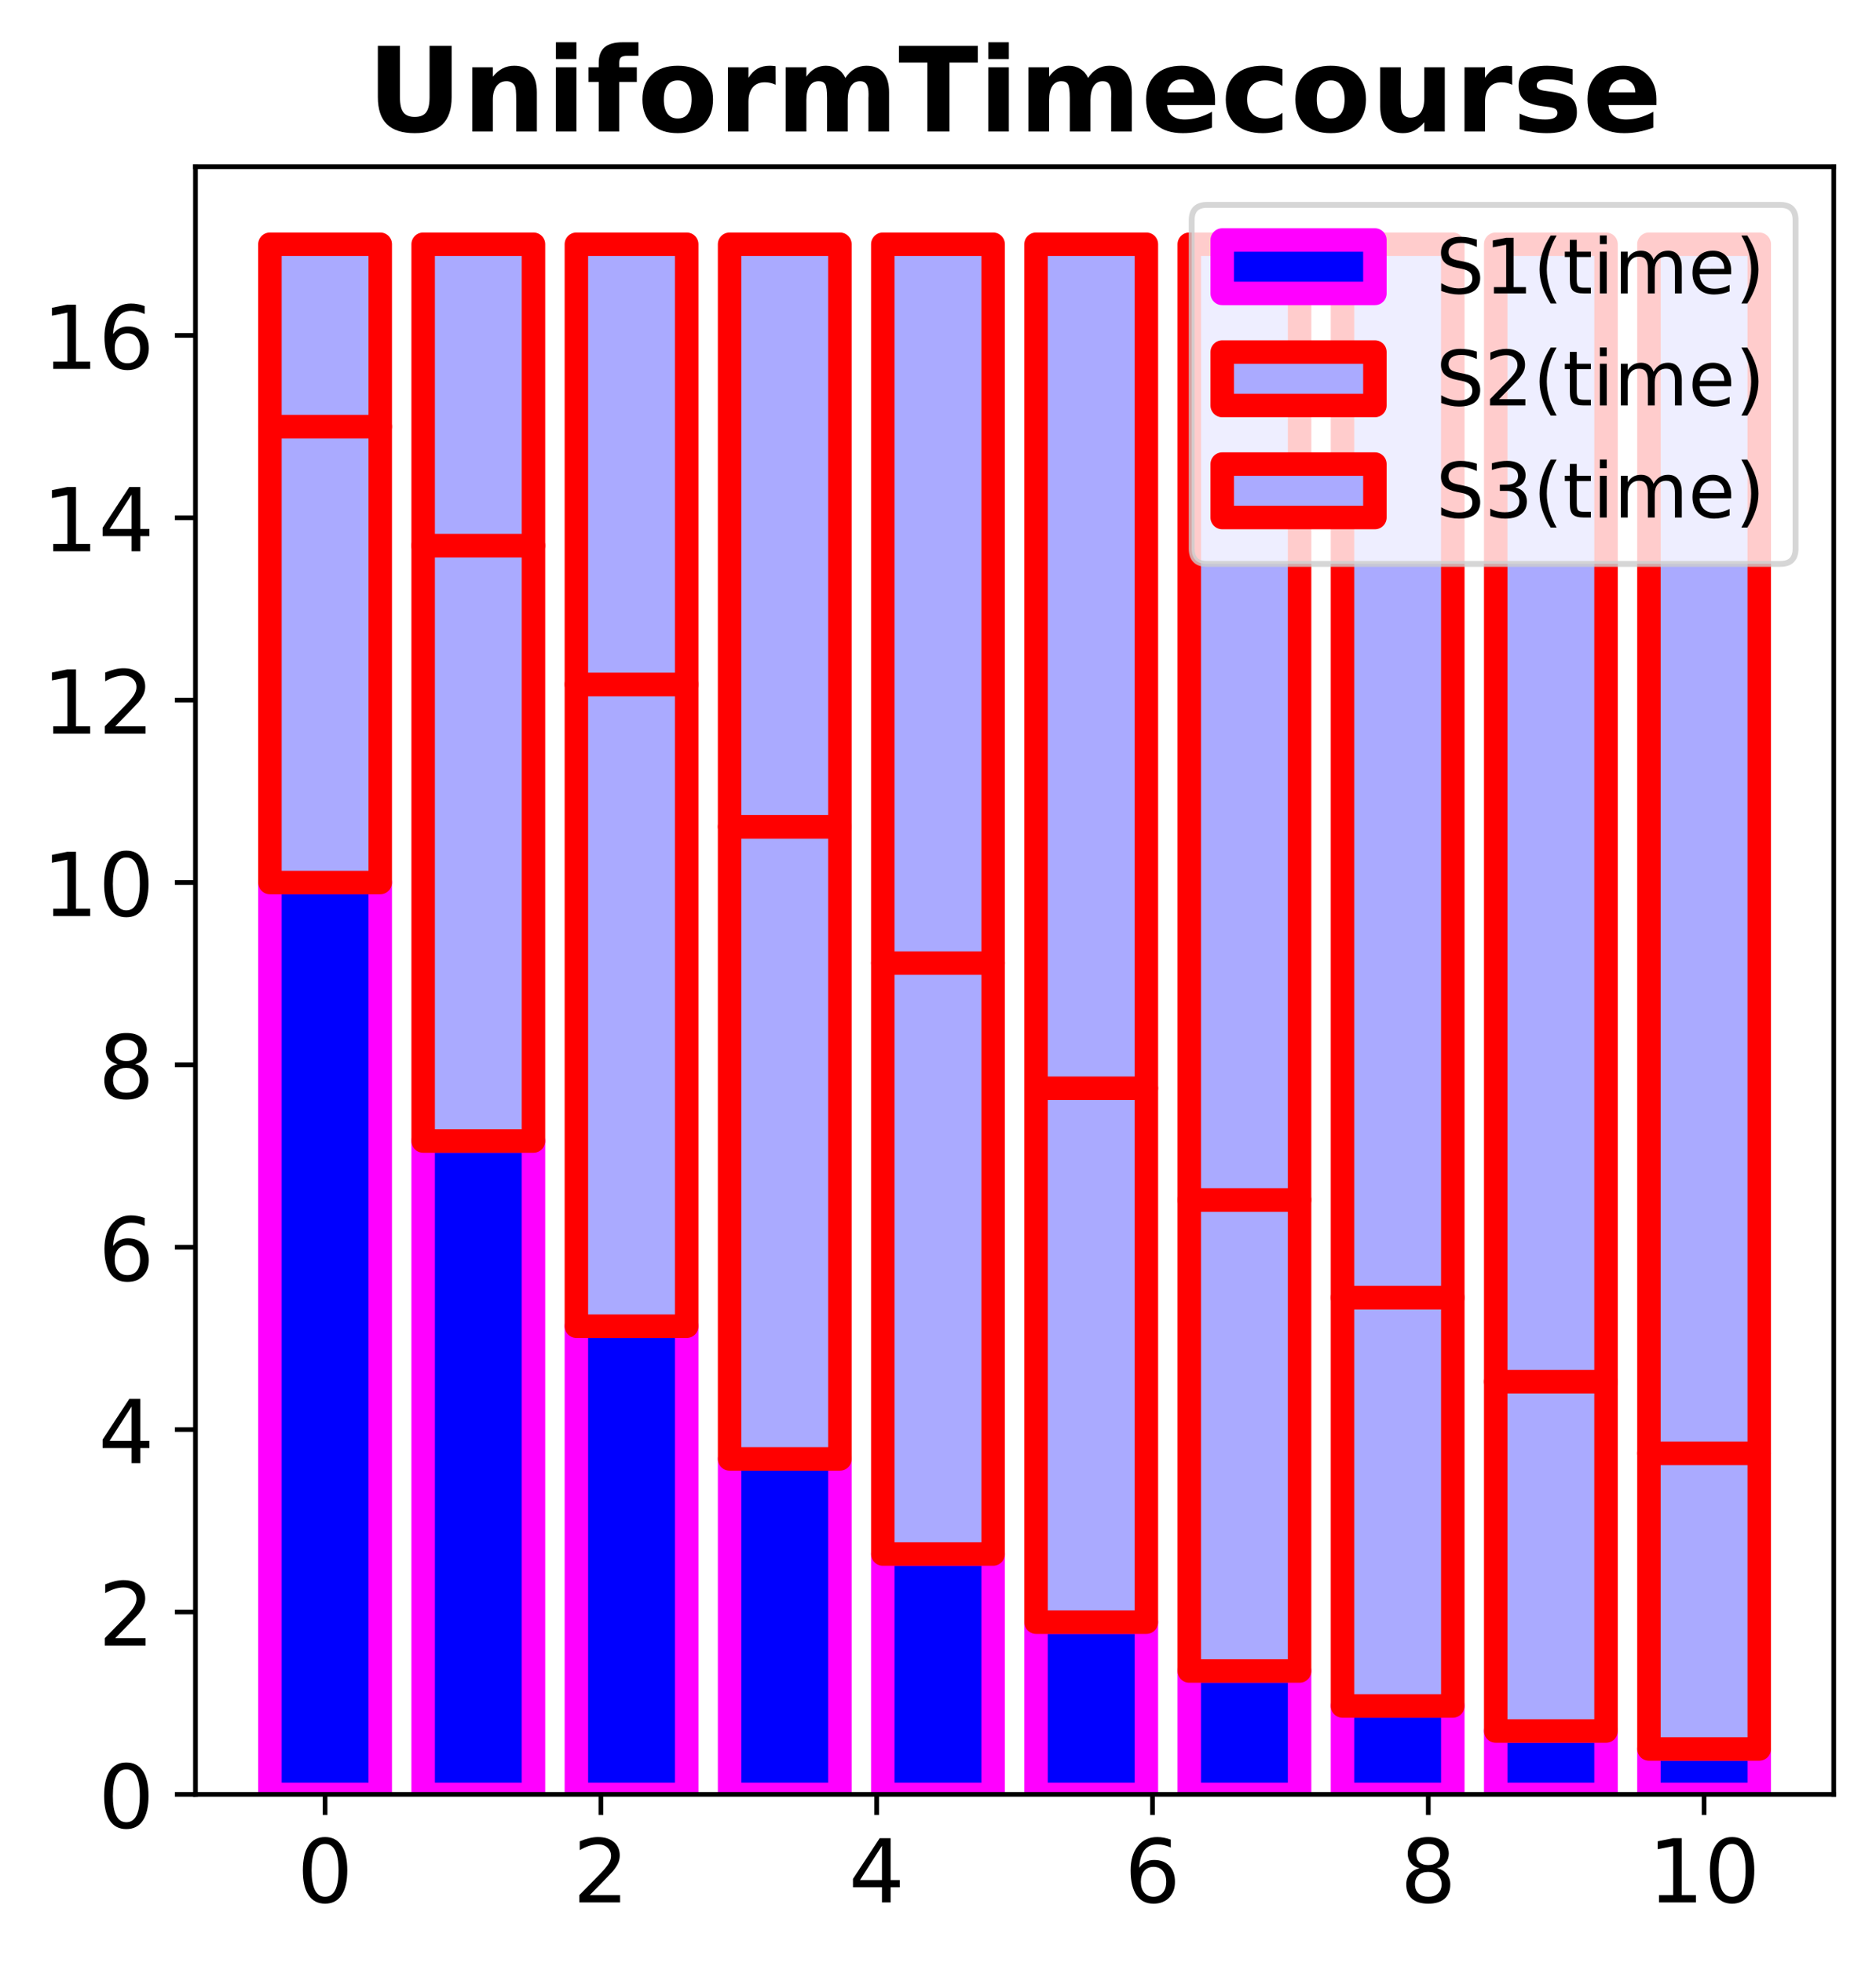 <?xml version="1.0" encoding="utf-8" standalone="no"?>
<!DOCTYPE svg PUBLIC "-//W3C//DTD SVG 1.1//EN"
  "http://www.w3.org/Graphics/SVG/1.1/DTD/svg11.dtd">
<!-- Created with matplotlib (https://matplotlib.org/) -->
<svg height="334.314pt" version="1.1" viewBox="0 0 319.488 334.314" width="319.488pt" xmlns="http://www.w3.org/2000/svg" xmlns:xlink="http://www.w3.org/1999/xlink">
 <defs>
  <style type="text/css">*{stroke-linecap:butt;stroke-linejoin:round;}</style>
 </defs>
 <g id="figure_1">
  <g id="patch_1">
   <path d="M -0 334.314 
L 319.488 334.314 
L 319.488 0 
L -0 0 
z
" style="fill:#ffffff;"/>
  </g>
  <g id="axes_1">
   <g id="patch_2">
    <path d="M 33.288 305.597 
L 312.288 305.597 
L 312.288 28.397 
L 33.288 28.397 
z
" style="fill:#ffffff;"/>
   </g>
   <g id="patch_3">
    <path clip-path="url(#p942b97e55b)" d="M 45.969 305.597 
L 64.757 305.597 
L 64.757 150.303 
L 45.969 150.303 
z
" style="fill:#0000ff;stroke:#ff00ff;stroke-linejoin:miter;stroke-width:4;"/>
   </g>
   <g id="patch_4">
    <path clip-path="url(#p942b97e55b)" d="M 72.064 305.597 
L 90.851 305.597 
L 90.851 194.324 
L 72.064 194.324 
z
" style="fill:#0000ff;stroke:#ff00ff;stroke-linejoin:miter;stroke-width:4;"/>
   </g>
   <g id="patch_5">
    <path clip-path="url(#p942b97e55b)" d="M 98.158 305.597 
L 116.946 305.597 
L 116.946 225.866 
L 98.158 225.866 
z
" style="fill:#0000ff;stroke:#ff00ff;stroke-linejoin:miter;stroke-width:4;"/>
   </g>
   <g id="patch_6">
    <path clip-path="url(#p942b97e55b)" d="M 124.252 305.597 
L 143.04 305.597 
L 143.04 248.467 
L 124.252 248.467 
z
" style="fill:#0000ff;stroke:#ff00ff;stroke-linejoin:miter;stroke-width:4;"/>
   </g>
   <g id="patch_7">
    <path clip-path="url(#p942b97e55b)" d="M 150.346 305.597 
L 169.134 305.597 
L 169.134 264.662 
L 150.346 264.662 
z
" style="fill:#0000ff;stroke:#ff00ff;stroke-linejoin:miter;stroke-width:4;"/>
   </g>
   <g id="patch_8">
    <path clip-path="url(#p942b97e55b)" d="M 176.441 305.597 
L 195.229 305.597 
L 195.229 276.266 
L 176.441 276.266 
z
" style="fill:#0000ff;stroke:#ff00ff;stroke-linejoin:miter;stroke-width:4;"/>
   </g>
   <g id="patch_9">
    <path clip-path="url(#p942b97e55b)" d="M 202.535 305.597 
L 221.323 305.597 
L 221.323 284.58 
L 202.535 284.58 
z
" style="fill:#0000ff;stroke:#ff00ff;stroke-linejoin:miter;stroke-width:4;"/>
   </g>
   <g id="patch_10">
    <path clip-path="url(#p942b97e55b)" d="M 228.629 305.597 
L 247.417 305.597 
L 247.417 290.538 
L 228.629 290.538 
z
" style="fill:#0000ff;stroke:#ff00ff;stroke-linejoin:miter;stroke-width:4;"/>
   </g>
   <g id="patch_11">
    <path clip-path="url(#p942b97e55b)" d="M 254.724 305.597 
L 273.511 305.597 
L 273.511 294.807 
L 254.724 294.807 
z
" style="fill:#0000ff;stroke:#ff00ff;stroke-linejoin:miter;stroke-width:4;"/>
   </g>
   <g id="patch_12">
    <path clip-path="url(#p942b97e55b)" d="M 280.818 305.597 
L 299.606 305.597 
L 299.606 297.865 
L 280.818 297.865 
z
" style="fill:#0000ff;stroke:#ff00ff;stroke-linejoin:miter;stroke-width:4;"/>
   </g>
   <g id="patch_13">
    <path clip-path="url(#p942b97e55b)" d="M 45.969 150.303 
L 64.757 150.303 
L 64.757 72.656 
L 45.969 72.656 
z
" style="fill:#aaaaff;stroke:#ff0000;stroke-linejoin:miter;stroke-width:4;"/>
   </g>
   <g id="patch_14">
    <path clip-path="url(#p942b97e55b)" d="M 72.064 194.324 
L 90.851 194.324 
L 90.851 92.919 
L 72.064 92.919 
z
" style="fill:#aaaaff;stroke:#ff0000;stroke-linejoin:miter;stroke-width:4;"/>
   </g>
   <g id="patch_15">
    <path clip-path="url(#p942b97e55b)" d="M 98.158 225.866 
L 116.946 225.866 
L 116.946 116.558 
L 98.158 116.558 
z
" style="fill:#aaaaff;stroke:#ff0000;stroke-linejoin:miter;stroke-width:4;"/>
   </g>
   <g id="patch_16">
    <path clip-path="url(#p942b97e55b)" d="M 124.252 248.467 
L 143.04 248.467 
L 143.04 140.799 
L 124.252 140.799 
z
" style="fill:#aaaaff;stroke:#ff0000;stroke-linejoin:miter;stroke-width:4;"/>
   </g>
   <g id="patch_17">
    <path clip-path="url(#p942b97e55b)" d="M 150.346 264.662 
L 169.134 264.662 
L 169.134 164.015 
L 150.346 164.015 
z
" style="fill:#aaaaff;stroke:#ff0000;stroke-linejoin:miter;stroke-width:4;"/>
   </g>
   <g id="patch_18">
    <path clip-path="url(#p942b97e55b)" d="M 176.441 276.266 
L 195.229 276.266 
L 195.229 185.333 
L 176.441 185.333 
z
" style="fill:#aaaaff;stroke:#ff0000;stroke-linejoin:miter;stroke-width:4;"/>
   </g>
   <g id="patch_19">
    <path clip-path="url(#p942b97e55b)" d="M 202.535 284.58 
L 221.323 284.58 
L 221.323 204.358 
L 202.535 204.358 
z
" style="fill:#aaaaff;stroke:#ff0000;stroke-linejoin:miter;stroke-width:4;"/>
   </g>
   <g id="patch_20">
    <path clip-path="url(#p942b97e55b)" d="M 228.629 290.538 
L 247.417 290.538 
L 247.417 220.991 
L 228.629 220.991 
z
" style="fill:#aaaaff;stroke:#ff0000;stroke-linejoin:miter;stroke-width:4;"/>
   </g>
   <g id="patch_21">
    <path clip-path="url(#p942b97e55b)" d="M 254.724 294.807 
L 273.511 294.807 
L 273.511 235.314 
L 254.724 235.314 
z
" style="fill:#aaaaff;stroke:#ff0000;stroke-linejoin:miter;stroke-width:4;"/>
   </g>
   <g id="patch_22">
    <path clip-path="url(#p942b97e55b)" d="M 280.818 297.865 
L 299.606 297.865 
L 299.606 247.501 
L 280.818 247.501 
z
" style="fill:#aaaaff;stroke:#ff0000;stroke-linejoin:miter;stroke-width:4;"/>
   </g>
   <g id="patch_23">
    <path clip-path="url(#p942b97e55b)" d="M 45.969 72.656 
L 64.757 72.656 
L 64.757 41.597 
L 45.969 41.597 
z
" style="fill:#aaaaff;stroke:#ff0000;stroke-linejoin:miter;stroke-width:4;"/>
   </g>
   <g id="patch_24">
    <path clip-path="url(#p942b97e55b)" d="M 72.064 92.919 
L 90.851 92.919 
L 90.851 41.597 
L 72.064 41.597 
z
" style="fill:#aaaaff;stroke:#ff0000;stroke-linejoin:miter;stroke-width:4;"/>
   </g>
   <g id="patch_25">
    <path clip-path="url(#p942b97e55b)" d="M 98.158 116.558 
L 116.946 116.558 
L 116.946 41.597 
L 98.158 41.597 
z
" style="fill:#aaaaff;stroke:#ff0000;stroke-linejoin:miter;stroke-width:4;"/>
   </g>
   <g id="patch_26">
    <path clip-path="url(#p942b97e55b)" d="M 124.252 140.799 
L 143.04 140.799 
L 143.04 41.597 
L 124.252 41.597 
z
" style="fill:#aaaaff;stroke:#ff0000;stroke-linejoin:miter;stroke-width:4;"/>
   </g>
   <g id="patch_27">
    <path clip-path="url(#p942b97e55b)" d="M 150.346 164.015 
L 169.134 164.015 
L 169.134 41.597 
L 150.346 41.597 
z
" style="fill:#aaaaff;stroke:#ff0000;stroke-linejoin:miter;stroke-width:4;"/>
   </g>
   <g id="patch_28">
    <path clip-path="url(#p942b97e55b)" d="M 176.441 185.333 
L 195.229 185.333 
L 195.229 41.597 
L 176.441 41.597 
z
" style="fill:#aaaaff;stroke:#ff0000;stroke-linejoin:miter;stroke-width:4;"/>
   </g>
   <g id="patch_29">
    <path clip-path="url(#p942b97e55b)" d="M 202.535 204.358 
L 221.323 204.358 
L 221.323 41.597 
L 202.535 41.597 
z
" style="fill:#aaaaff;stroke:#ff0000;stroke-linejoin:miter;stroke-width:4;"/>
   </g>
   <g id="patch_30">
    <path clip-path="url(#p942b97e55b)" d="M 228.629 220.991 
L 247.417 220.991 
L 247.417 41.597 
L 228.629 41.597 
z
" style="fill:#aaaaff;stroke:#ff0000;stroke-linejoin:miter;stroke-width:4;"/>
   </g>
   <g id="patch_31">
    <path clip-path="url(#p942b97e55b)" d="M 254.724 235.314 
L 273.511 235.314 
L 273.511 41.597 
L 254.724 41.597 
z
" style="fill:#aaaaff;stroke:#ff0000;stroke-linejoin:miter;stroke-width:4;"/>
   </g>
   <g id="patch_32">
    <path clip-path="url(#p942b97e55b)" d="M 280.818 247.501 
L 299.606 247.501 
L 299.606 41.597 
L 280.818 41.597 
z
" style="fill:#aaaaff;stroke:#ff0000;stroke-linejoin:miter;stroke-width:4;"/>
   </g>
   <g id="matplotlib.axis_1">
    <g id="xtick_1">
     <g id="line2d_1">
      <defs>
       <path d="M 0 0 
L 0 3.5 
" id="m2c7713d7e1" style="stroke:#000000;stroke-width:0.8;"/>
      </defs>
      <g>
       <use style="stroke:#000000;stroke-width:0.8;" x="55.363" xlink:href="#m2c7713d7e1" y="305.597"/>
      </g>
     </g>
     <g id="text_1">
      <!-- 0 -->
      <g transform="translate(50.591 323.995)scale(0.15 -0.15)">
       <defs>
        <path d="M 31.781 66.406 
Q 24.172 66.406 20.328 58.906 
Q 16.5 51.422 16.5 36.375 
Q 16.5 21.391 20.328 13.891 
Q 24.172 6.391 31.781 6.391 
Q 39.453 6.391 43.281 13.891 
Q 47.125 21.391 47.125 36.375 
Q 47.125 51.422 43.281 58.906 
Q 39.453 66.406 31.781 66.406 
z
M 31.781 74.219 
Q 44.047 74.219 50.516 64.516 
Q 56.984 54.828 56.984 36.375 
Q 56.984 17.969 50.516 8.266 
Q 44.047 -1.422 31.781 -1.422 
Q 19.531 -1.422 13.062 8.266 
Q 6.594 17.969 6.594 36.375 
Q 6.594 54.828 13.062 64.516 
Q 19.531 74.219 31.781 74.219 
z
" id="DejaVuSans-48"/>
       </defs>
       <use xlink:href="#DejaVuSans-48"/>
      </g>
     </g>
    </g>
    <g id="xtick_2">
     <g id="line2d_2">
      <g>
       <use style="stroke:#000000;stroke-width:0.8;" x="102.333" xlink:href="#m2c7713d7e1" y="305.597"/>
      </g>
     </g>
     <g id="text_2">
      <!-- 2 -->
      <g transform="translate(97.561 323.995)scale(0.15 -0.15)">
       <defs>
        <path d="M 19.188 8.297 
L 53.609 8.297 
L 53.609 0 
L 7.328 0 
L 7.328 8.297 
Q 12.938 14.109 22.625 23.891 
Q 32.328 33.688 34.812 36.531 
Q 39.547 41.844 41.422 45.531 
Q 43.312 49.219 43.312 52.781 
Q 43.312 58.594 39.234 62.25 
Q 35.156 65.922 28.609 65.922 
Q 23.969 65.922 18.812 64.312 
Q 13.672 62.703 7.812 59.422 
L 7.812 69.391 
Q 13.766 71.781 18.938 73 
Q 24.125 74.219 28.422 74.219 
Q 39.75 74.219 46.484 68.547 
Q 53.219 62.891 53.219 53.422 
Q 53.219 48.922 51.531 44.891 
Q 49.859 40.875 45.406 35.406 
Q 44.188 33.984 37.641 27.219 
Q 31.109 20.453 19.188 8.297 
z
" id="DejaVuSans-50"/>
       </defs>
       <use xlink:href="#DejaVuSans-50"/>
      </g>
     </g>
    </g>
    <g id="xtick_3">
     <g id="line2d_3">
      <g>
       <use style="stroke:#000000;stroke-width:0.8;" x="149.303" xlink:href="#m2c7713d7e1" y="305.597"/>
      </g>
     </g>
     <g id="text_3">
      <!-- 4 -->
      <g transform="translate(144.531 323.995)scale(0.15 -0.15)">
       <defs>
        <path d="M 37.797 64.312 
L 12.891 25.391 
L 37.797 25.391 
z
M 35.203 72.906 
L 47.609 72.906 
L 47.609 25.391 
L 58.016 25.391 
L 58.016 17.188 
L 47.609 17.188 
L 47.609 0 
L 37.797 0 
L 37.797 17.188 
L 4.891 17.188 
L 4.891 26.703 
z
" id="DejaVuSans-52"/>
       </defs>
       <use xlink:href="#DejaVuSans-52"/>
      </g>
     </g>
    </g>
    <g id="xtick_4">
     <g id="line2d_4">
      <g>
       <use style="stroke:#000000;stroke-width:0.8;" x="196.272" xlink:href="#m2c7713d7e1" y="305.597"/>
      </g>
     </g>
     <g id="text_4">
      <!-- 6 -->
      <g transform="translate(191.5 323.995)scale(0.15 -0.15)">
       <defs>
        <path d="M 33.016 40.375 
Q 26.375 40.375 22.484 35.828 
Q 18.609 31.297 18.609 23.391 
Q 18.609 15.531 22.484 10.953 
Q 26.375 6.391 33.016 6.391 
Q 39.656 6.391 43.531 10.953 
Q 47.406 15.531 47.406 23.391 
Q 47.406 31.297 43.531 35.828 
Q 39.656 40.375 33.016 40.375 
z
M 52.594 71.297 
L 52.594 62.312 
Q 48.875 64.062 45.094 64.984 
Q 41.312 65.922 37.594 65.922 
Q 27.828 65.922 22.672 59.328 
Q 17.531 52.734 16.797 39.406 
Q 19.672 43.656 24.016 45.922 
Q 28.375 48.188 33.594 48.188 
Q 44.578 48.188 50.953 41.516 
Q 57.328 34.859 57.328 23.391 
Q 57.328 12.156 50.688 5.359 
Q 44.047 -1.422 33.016 -1.422 
Q 20.359 -1.422 13.672 8.266 
Q 6.984 17.969 6.984 36.375 
Q 6.984 53.656 15.188 63.938 
Q 23.391 74.219 37.203 74.219 
Q 40.922 74.219 44.703 73.484 
Q 48.484 72.75 52.594 71.297 
z
" id="DejaVuSans-54"/>
       </defs>
       <use xlink:href="#DejaVuSans-54"/>
      </g>
     </g>
    </g>
    <g id="xtick_5">
     <g id="line2d_5">
      <g>
       <use style="stroke:#000000;stroke-width:0.8;" x="243.242" xlink:href="#m2c7713d7e1" y="305.597"/>
      </g>
     </g>
     <g id="text_5">
      <!-- 8 -->
      <g transform="translate(238.47 323.995)scale(0.15 -0.15)">
       <defs>
        <path d="M 31.781 34.625 
Q 24.75 34.625 20.719 30.859 
Q 16.703 27.094 16.703 20.516 
Q 16.703 13.922 20.719 10.156 
Q 24.75 6.391 31.781 6.391 
Q 38.812 6.391 42.859 10.172 
Q 46.922 13.969 46.922 20.516 
Q 46.922 27.094 42.891 30.859 
Q 38.875 34.625 31.781 34.625 
z
M 21.922 38.812 
Q 15.578 40.375 12.031 44.719 
Q 8.5 49.078 8.5 55.328 
Q 8.5 64.062 14.719 69.141 
Q 20.953 74.219 31.781 74.219 
Q 42.672 74.219 48.875 69.141 
Q 55.078 64.062 55.078 55.328 
Q 55.078 49.078 51.531 44.719 
Q 48 40.375 41.703 38.812 
Q 48.828 37.156 52.797 32.312 
Q 56.781 27.484 56.781 20.516 
Q 56.781 9.906 50.312 4.234 
Q 43.844 -1.422 31.781 -1.422 
Q 19.734 -1.422 13.25 4.234 
Q 6.781 9.906 6.781 20.516 
Q 6.781 27.484 10.781 32.312 
Q 14.797 37.156 21.922 38.812 
z
M 18.312 54.391 
Q 18.312 48.734 21.844 45.562 
Q 25.391 42.391 31.781 42.391 
Q 38.141 42.391 41.719 45.562 
Q 45.312 48.734 45.312 54.391 
Q 45.312 60.062 41.719 63.234 
Q 38.141 66.406 31.781 66.406 
Q 25.391 66.406 21.844 63.234 
Q 18.312 60.062 18.312 54.391 
z
" id="DejaVuSans-56"/>
       </defs>
       <use xlink:href="#DejaVuSans-56"/>
      </g>
     </g>
    </g>
    <g id="xtick_6">
     <g id="line2d_6">
      <g>
       <use style="stroke:#000000;stroke-width:0.8;" x="290.212" xlink:href="#m2c7713d7e1" y="305.597"/>
      </g>
     </g>
     <g id="text_6">
      <!-- 10 -->
      <g transform="translate(280.668 323.995)scale(0.15 -0.15)">
       <defs>
        <path d="M 12.406 8.297 
L 28.516 8.297 
L 28.516 63.922 
L 10.984 60.406 
L 10.984 69.391 
L 28.422 72.906 
L 38.281 72.906 
L 38.281 8.297 
L 54.391 8.297 
L 54.391 0 
L 12.406 0 
z
" id="DejaVuSans-49"/>
       </defs>
       <use xlink:href="#DejaVuSans-49"/>
       <use x="63.623" xlink:href="#DejaVuSans-48"/>
      </g>
     </g>
    </g>
   </g>
   <g id="matplotlib.axis_2">
    <g id="ytick_1">
     <g id="line2d_7">
      <defs>
       <path d="M 0 0 
L -3.5 0 
" id="m374173d9ea" style="stroke:#000000;stroke-width:0.8;"/>
      </defs>
      <g>
       <use style="stroke:#000000;stroke-width:0.8;" x="33.288" xlink:href="#m374173d9ea" y="305.597"/>
      </g>
     </g>
     <g id="text_7">
      <!-- 0 -->
      <g transform="translate(16.744 311.296)scale(0.15 -0.15)">
       <use xlink:href="#DejaVuSans-48"/>
      </g>
     </g>
    </g>
    <g id="ytick_2">
     <g id="line2d_8">
      <g>
       <use style="stroke:#000000;stroke-width:0.8;" x="33.288" xlink:href="#m374173d9ea" y="274.538"/>
      </g>
     </g>
     <g id="text_8">
      <!-- 2 -->
      <g transform="translate(16.744 280.237)scale(0.15 -0.15)">
       <use xlink:href="#DejaVuSans-50"/>
      </g>
     </g>
    </g>
    <g id="ytick_3">
     <g id="line2d_9">
      <g>
       <use style="stroke:#000000;stroke-width:0.8;" x="33.288" xlink:href="#m374173d9ea" y="243.479"/>
      </g>
     </g>
     <g id="text_9">
      <!-- 4 -->
      <g transform="translate(16.744 249.178)scale(0.15 -0.15)">
       <use xlink:href="#DejaVuSans-52"/>
      </g>
     </g>
    </g>
    <g id="ytick_4">
     <g id="line2d_10">
      <g>
       <use style="stroke:#000000;stroke-width:0.8;" x="33.288" xlink:href="#m374173d9ea" y="212.42"/>
      </g>
     </g>
     <g id="text_10">
      <!-- 6 -->
      <g transform="translate(16.744 218.119)scale(0.15 -0.15)">
       <use xlink:href="#DejaVuSans-54"/>
      </g>
     </g>
    </g>
    <g id="ytick_5">
     <g id="line2d_11">
      <g>
       <use style="stroke:#000000;stroke-width:0.8;" x="33.288" xlink:href="#m374173d9ea" y="181.362"/>
      </g>
     </g>
     <g id="text_11">
      <!-- 8 -->
      <g transform="translate(16.744 187.06)scale(0.15 -0.15)">
       <use xlink:href="#DejaVuSans-56"/>
      </g>
     </g>
    </g>
    <g id="ytick_6">
     <g id="line2d_12">
      <g>
       <use style="stroke:#000000;stroke-width:0.8;" x="33.288" xlink:href="#m374173d9ea" y="150.303"/>
      </g>
     </g>
     <g id="text_12">
      <!-- 10 -->
      <g transform="translate(7.2 156.002)scale(0.15 -0.15)">
       <use xlink:href="#DejaVuSans-49"/>
       <use x="63.623" xlink:href="#DejaVuSans-48"/>
      </g>
     </g>
    </g>
    <g id="ytick_7">
     <g id="line2d_13">
      <g>
       <use style="stroke:#000000;stroke-width:0.8;" x="33.288" xlink:href="#m374173d9ea" y="119.244"/>
      </g>
     </g>
     <g id="text_13">
      <!-- 12 -->
      <g transform="translate(7.2 124.943)scale(0.15 -0.15)">
       <use xlink:href="#DejaVuSans-49"/>
       <use x="63.623" xlink:href="#DejaVuSans-50"/>
      </g>
     </g>
    </g>
    <g id="ytick_8">
     <g id="line2d_14">
      <g>
       <use style="stroke:#000000;stroke-width:0.8;" x="33.288" xlink:href="#m374173d9ea" y="88.185"/>
      </g>
     </g>
     <g id="text_14">
      <!-- 14 -->
      <g transform="translate(7.2 93.884)scale(0.15 -0.15)">
       <use xlink:href="#DejaVuSans-49"/>
       <use x="63.623" xlink:href="#DejaVuSans-52"/>
      </g>
     </g>
    </g>
    <g id="ytick_9">
     <g id="line2d_15">
      <g>
       <use style="stroke:#000000;stroke-width:0.8;" x="33.288" xlink:href="#m374173d9ea" y="57.126"/>
      </g>
     </g>
     <g id="text_15">
      <!-- 16 -->
      <g transform="translate(7.2 62.825)scale(0.15 -0.15)">
       <use xlink:href="#DejaVuSans-49"/>
       <use x="63.623" xlink:href="#DejaVuSans-54"/>
      </g>
     </g>
    </g>
   </g>
   <g id="patch_33">
    <path d="M 33.288 305.597 
L 33.288 28.397 
" style="fill:none;stroke:#000000;stroke-linecap:square;stroke-linejoin:miter;stroke-width:0.8;"/>
   </g>
   <g id="patch_34">
    <path d="M 312.288 305.597 
L 312.288 28.397 
" style="fill:none;stroke:#000000;stroke-linecap:square;stroke-linejoin:miter;stroke-width:0.8;"/>
   </g>
   <g id="patch_35">
    <path d="M 33.288 305.597 
L 312.288 305.597 
" style="fill:none;stroke:#000000;stroke-linecap:square;stroke-linejoin:miter;stroke-width:0.8;"/>
   </g>
   <g id="patch_36">
    <path d="M 33.288 28.397 
L 312.288 28.397 
" style="fill:none;stroke:#000000;stroke-linecap:square;stroke-linejoin:miter;stroke-width:0.8;"/>
   </g>
   <g id="text_16">
    <!-- UniformTimecourse -->
    <g transform="translate(62.513 22.397)scale(0.2 -0.2)">
     <defs>
      <path d="M 9.188 72.906 
L 27.984 72.906 
L 27.984 29.203 
Q 27.984 20.172 30.938 16.281 
Q 33.891 12.406 40.578 12.406 
Q 47.312 12.406 50.266 16.281 
Q 53.219 20.172 53.219 29.203 
L 53.219 72.906 
L 72.016 72.906 
L 72.016 29.203 
Q 72.016 13.719 64.25 6.141 
Q 56.5 -1.422 40.578 -1.422 
Q 24.703 -1.422 16.938 6.141 
Q 9.188 13.719 9.188 29.203 
z
" id="DejaVuSans-Bold-85"/>
      <path d="M 63.375 33.297 
L 63.375 0 
L 45.797 0 
L 45.797 5.422 
L 45.797 25.484 
Q 45.797 32.562 45.484 35.25 
Q 45.172 37.938 44.391 39.203 
Q 43.359 40.922 41.594 41.875 
Q 39.844 42.828 37.594 42.828 
Q 32.125 42.828 29 38.594 
Q 25.875 34.375 25.875 26.906 
L 25.875 0 
L 8.406 0 
L 8.406 54.688 
L 25.875 54.688 
L 25.875 46.688 
Q 29.828 51.469 34.266 53.734 
Q 38.719 56 44.094 56 
Q 53.562 56 58.469 50.188 
Q 63.375 44.391 63.375 33.297 
z
" id="DejaVuSans-Bold-110"/>
      <path d="M 8.406 54.688 
L 25.875 54.688 
L 25.875 0 
L 8.406 0 
z
M 8.406 75.984 
L 25.875 75.984 
L 25.875 61.719 
L 8.406 61.719 
z
" id="DejaVuSans-Bold-105"/>
      <path d="M 44.391 75.984 
L 44.391 64.5 
L 34.719 64.5 
Q 31 64.5 29.531 63.156 
Q 28.078 61.812 28.078 58.5 
L 28.078 54.688 
L 43.016 54.688 
L 43.016 42.188 
L 28.078 42.188 
L 28.078 0 
L 10.594 0 
L 10.594 42.188 
L 1.906 42.188 
L 1.906 54.688 
L 10.594 54.688 
L 10.594 58.5 
Q 10.594 67.438 15.578 71.703 
Q 20.562 75.984 31 75.984 
z
" id="DejaVuSans-Bold-102"/>
      <path d="M 34.422 43.5 
Q 28.609 43.5 25.562 39.328 
Q 22.516 35.156 22.516 27.297 
Q 22.516 19.438 25.562 15.25 
Q 28.609 11.078 34.422 11.078 
Q 40.141 11.078 43.156 15.25 
Q 46.188 19.438 46.188 27.297 
Q 46.188 35.156 43.156 39.328 
Q 40.141 43.5 34.422 43.5 
z
M 34.422 56 
Q 48.531 56 56.469 48.375 
Q 64.406 40.766 64.406 27.297 
Q 64.406 13.812 56.469 6.188 
Q 48.531 -1.422 34.422 -1.422 
Q 20.266 -1.422 12.281 6.188 
Q 4.297 13.812 4.297 27.297 
Q 4.297 40.766 12.281 48.375 
Q 20.266 56 34.422 56 
z
" id="DejaVuSans-Bold-111"/>
      <path d="M 49.031 39.797 
Q 46.734 40.875 44.453 41.375 
Q 42.188 41.891 39.891 41.891 
Q 33.156 41.891 29.516 37.562 
Q 25.875 33.25 25.875 25.203 
L 25.875 0 
L 8.406 0 
L 8.406 54.688 
L 25.875 54.688 
L 25.875 45.703 
Q 29.25 51.078 33.609 53.531 
Q 37.984 56 44.094 56 
Q 44.969 56 45.984 55.922 
Q 47.016 55.859 48.969 55.609 
z
" id="DejaVuSans-Bold-114"/>
      <path d="M 59.078 45.609 
Q 62.406 50.688 66.969 53.344 
Q 71.531 56 77 56 
Q 86.422 56 91.359 50.188 
Q 96.297 44.391 96.297 33.297 
L 96.297 0 
L 78.719 0 
L 78.719 28.516 
Q 78.766 29.156 78.781 29.828 
Q 78.812 30.516 78.812 31.781 
Q 78.812 37.594 77.094 40.203 
Q 75.391 42.828 71.578 42.828 
Q 66.609 42.828 63.891 38.719 
Q 61.188 34.625 61.078 26.859 
L 61.078 0 
L 43.5 0 
L 43.5 28.516 
Q 43.5 37.594 41.938 40.203 
Q 40.375 42.828 36.375 42.828 
Q 31.344 42.828 28.609 38.703 
Q 25.875 34.578 25.875 26.906 
L 25.875 0 
L 8.297 0 
L 8.297 54.688 
L 25.875 54.688 
L 25.875 46.688 
Q 29.109 51.312 33.281 53.656 
Q 37.453 56 42.484 56 
Q 48.141 56 52.484 53.266 
Q 56.844 50.531 59.078 45.609 
z
" id="DejaVuSans-Bold-109"/>
      <path d="M 0.484 72.906 
L 67.672 72.906 
L 67.672 58.688 
L 43.5 58.688 
L 43.5 0 
L 24.703 0 
L 24.703 58.688 
L 0.484 58.688 
z
" id="DejaVuSans-Bold-84"/>
      <path d="M 62.984 27.484 
L 62.984 22.516 
L 22.125 22.516 
Q 22.75 16.359 26.562 13.281 
Q 30.375 10.203 37.203 10.203 
Q 42.719 10.203 48.5 11.844 
Q 54.297 13.484 60.406 16.797 
L 60.406 3.328 
Q 54.203 0.984 48 -0.219 
Q 41.797 -1.422 35.594 -1.422 
Q 20.75 -1.422 12.516 6.125 
Q 4.297 13.672 4.297 27.297 
Q 4.297 40.672 12.375 48.328 
Q 20.453 56 34.625 56 
Q 47.516 56 55.25 48.234 
Q 62.984 40.484 62.984 27.484 
z
M 45.016 33.297 
Q 45.016 38.281 42.109 41.328 
Q 39.203 44.391 34.516 44.391 
Q 29.438 44.391 26.266 41.531 
Q 23.094 38.672 22.312 33.297 
z
" id="DejaVuSans-Bold-101"/>
      <path d="M 52.594 52.984 
L 52.594 38.719 
Q 49.031 41.156 45.438 42.328 
Q 41.844 43.5 37.984 43.5 
Q 30.672 43.5 26.594 39.234 
Q 22.516 34.969 22.516 27.297 
Q 22.516 19.625 26.594 15.344 
Q 30.672 11.078 37.984 11.078 
Q 42.094 11.078 45.781 12.297 
Q 49.469 13.531 52.594 15.922 
L 52.594 1.609 
Q 48.484 0.094 44.266 -0.656 
Q 40.047 -1.422 35.797 -1.422 
Q 21 -1.422 12.641 6.172 
Q 4.297 13.766 4.297 27.297 
Q 4.297 40.828 12.641 48.406 
Q 21 56 35.797 56 
Q 40.094 56 44.266 55.25 
Q 48.438 54.5 52.594 52.984 
z
" id="DejaVuSans-Bold-99"/>
      <path d="M 7.812 21.297 
L 7.812 54.688 
L 25.391 54.688 
L 25.391 49.219 
Q 25.391 44.781 25.344 38.062 
Q 25.297 31.344 25.297 29.109 
Q 25.297 22.516 25.641 19.609 
Q 25.984 16.703 26.812 15.375 
Q 27.875 13.672 29.609 12.734 
Q 31.344 11.812 33.594 11.812 
Q 39.062 11.812 42.188 16.016 
Q 45.312 20.219 45.312 27.688 
L 45.312 54.688 
L 62.797 54.688 
L 62.797 0 
L 45.312 0 
L 45.312 7.906 
Q 41.359 3.125 36.938 0.844 
Q 32.516 -1.422 27.203 -1.422 
Q 17.719 -1.422 12.766 4.391 
Q 7.812 10.203 7.812 21.297 
z
" id="DejaVuSans-Bold-117"/>
      <path d="M 51.125 52.984 
L 51.125 39.703 
Q 45.516 42.047 40.281 43.219 
Q 35.062 44.391 30.422 44.391 
Q 25.438 44.391 23.016 43.141 
Q 20.609 41.891 20.609 39.312 
Q 20.609 37.203 22.438 36.078 
Q 24.266 34.969 29 34.422 
L 32.078 33.984 
Q 45.516 32.281 50.141 28.375 
Q 54.781 24.469 54.781 16.109 
Q 54.781 7.375 48.328 2.969 
Q 41.891 -1.422 29.109 -1.422 
Q 23.688 -1.422 17.891 -0.562 
Q 12.109 0.297 6 2 
L 6 15.281 
Q 11.234 12.75 16.719 11.469 
Q 22.219 10.203 27.875 10.203 
Q 33.016 10.203 35.594 11.609 
Q 38.188 13.031 38.188 15.828 
Q 38.188 18.172 36.406 19.312 
Q 34.625 20.453 29.297 21.094 
L 26.219 21.484 
Q 14.547 22.953 9.859 26.906 
Q 5.172 30.859 5.172 38.922 
Q 5.172 47.609 11.125 51.797 
Q 17.094 56 29.391 56 
Q 34.234 56 39.547 55.266 
Q 44.875 54.547 51.125 52.984 
z
" id="DejaVuSans-Bold-115"/>
     </defs>
     <use xlink:href="#DejaVuSans-Bold-85"/>
     <use x="81.201" xlink:href="#DejaVuSans-Bold-110"/>
     <use x="152.393" xlink:href="#DejaVuSans-Bold-105"/>
     <use x="186.67" xlink:href="#DejaVuSans-Bold-102"/>
     <use x="230.176" xlink:href="#DejaVuSans-Bold-111"/>
     <use x="298.877" xlink:href="#DejaVuSans-Bold-114"/>
     <use x="348.193" xlink:href="#DejaVuSans-Bold-109"/>
     <use x="452.393" xlink:href="#DejaVuSans-Bold-84"/>
     <use x="520.605" xlink:href="#DejaVuSans-Bold-105"/>
     <use x="554.883" xlink:href="#DejaVuSans-Bold-109"/>
     <use x="659.082" xlink:href="#DejaVuSans-Bold-101"/>
     <use x="726.904" xlink:href="#DejaVuSans-Bold-99"/>
     <use x="786.182" xlink:href="#DejaVuSans-Bold-111"/>
     <use x="854.883" xlink:href="#DejaVuSans-Bold-117"/>
     <use x="926.074" xlink:href="#DejaVuSans-Bold-114"/>
     <use x="975.391" xlink:href="#DejaVuSans-Bold-115"/>
     <use x="1034.912" xlink:href="#DejaVuSans-Bold-101"/>
    </g>
   </g>
   <g id="legend_1">
    <g id="patch_37">
     <path d="M 205.549 96.042 
L 303.188 96.042 
Q 305.788 96.042 305.788 93.442 
L 305.788 37.497 
Q 305.788 34.897 303.188 34.897 
L 205.549 34.897 
Q 202.949 34.897 202.949 37.497 
L 202.949 93.442 
Q 202.949 96.042 205.549 96.042 
z
" style="fill:#ffffff;opacity:0.8;stroke:#cccccc;stroke-linejoin:miter;"/>
    </g>
    <g id="patch_38">
     <path d="M 208.149 49.975 
L 234.149 49.975 
L 234.149 40.875 
L 208.149 40.875 
z
" style="fill:#0000ff;stroke:#ff00ff;stroke-linejoin:miter;stroke-width:4;"/>
    </g>
    <g id="text_17">
     <!-- S1(time) -->
     <g transform="translate(244.549 49.975)scale(0.13 -0.13)">
      <defs>
       <path d="M 53.516 70.516 
L 53.516 60.891 
Q 47.906 63.578 42.922 64.891 
Q 37.938 66.219 33.297 66.219 
Q 25.25 66.219 20.875 63.094 
Q 16.5 59.969 16.5 54.203 
Q 16.5 49.359 19.406 46.891 
Q 22.312 44.438 30.422 42.922 
L 36.375 41.703 
Q 47.406 39.594 52.656 34.297 
Q 57.906 29 57.906 20.125 
Q 57.906 9.516 50.797 4.047 
Q 43.703 -1.422 29.984 -1.422 
Q 24.812 -1.422 18.969 -0.25 
Q 13.141 0.922 6.891 3.219 
L 6.891 13.375 
Q 12.891 10.016 18.656 8.297 
Q 24.422 6.594 29.984 6.594 
Q 38.422 6.594 43.016 9.906 
Q 47.609 13.234 47.609 19.391 
Q 47.609 24.75 44.312 27.781 
Q 41.016 30.812 33.5 32.328 
L 27.484 33.5 
Q 16.453 35.688 11.516 40.375 
Q 6.594 45.062 6.594 53.422 
Q 6.594 63.094 13.406 68.656 
Q 20.219 74.219 32.172 74.219 
Q 37.312 74.219 42.625 73.281 
Q 47.953 72.359 53.516 70.516 
z
" id="DejaVuSans-83"/>
       <path d="M 31 75.875 
Q 24.469 64.656 21.281 53.656 
Q 18.109 42.672 18.109 31.391 
Q 18.109 20.125 21.312 9.062 
Q 24.516 -2 31 -13.188 
L 23.188 -13.188 
Q 15.875 -1.703 12.234 9.375 
Q 8.594 20.453 8.594 31.391 
Q 8.594 42.281 12.203 53.312 
Q 15.828 64.359 23.188 75.875 
z
" id="DejaVuSans-40"/>
       <path d="M 18.312 70.219 
L 18.312 54.688 
L 36.812 54.688 
L 36.812 47.703 
L 18.312 47.703 
L 18.312 18.016 
Q 18.312 11.328 20.141 9.422 
Q 21.969 7.516 27.594 7.516 
L 36.812 7.516 
L 36.812 0 
L 27.594 0 
Q 17.188 0 13.234 3.875 
Q 9.281 7.766 9.281 18.016 
L 9.281 47.703 
L 2.688 47.703 
L 2.688 54.688 
L 9.281 54.688 
L 9.281 70.219 
z
" id="DejaVuSans-116"/>
       <path d="M 9.422 54.688 
L 18.406 54.688 
L 18.406 0 
L 9.422 0 
z
M 9.422 75.984 
L 18.406 75.984 
L 18.406 64.594 
L 9.422 64.594 
z
" id="DejaVuSans-105"/>
       <path d="M 52 44.188 
Q 55.375 50.25 60.062 53.125 
Q 64.75 56 71.094 56 
Q 79.641 56 84.281 50.016 
Q 88.922 44.047 88.922 33.016 
L 88.922 0 
L 79.891 0 
L 79.891 32.719 
Q 79.891 40.578 77.094 44.375 
Q 74.312 48.188 68.609 48.188 
Q 61.625 48.188 57.562 43.547 
Q 53.516 38.922 53.516 30.906 
L 53.516 0 
L 44.484 0 
L 44.484 32.719 
Q 44.484 40.625 41.703 44.406 
Q 38.922 48.188 33.109 48.188 
Q 26.219 48.188 22.156 43.531 
Q 18.109 38.875 18.109 30.906 
L 18.109 0 
L 9.078 0 
L 9.078 54.688 
L 18.109 54.688 
L 18.109 46.188 
Q 21.188 51.219 25.484 53.609 
Q 29.781 56 35.688 56 
Q 41.656 56 45.828 52.969 
Q 50 49.953 52 44.188 
z
" id="DejaVuSans-109"/>
       <path d="M 56.203 29.594 
L 56.203 25.203 
L 14.891 25.203 
Q 15.484 15.922 20.484 11.062 
Q 25.484 6.203 34.422 6.203 
Q 39.594 6.203 44.453 7.469 
Q 49.312 8.734 54.109 11.281 
L 54.109 2.781 
Q 49.266 0.734 44.188 -0.344 
Q 39.109 -1.422 33.891 -1.422 
Q 20.797 -1.422 13.156 6.188 
Q 5.516 13.812 5.516 26.812 
Q 5.516 40.234 12.766 48.109 
Q 20.016 56 32.328 56 
Q 43.359 56 49.781 48.891 
Q 56.203 41.797 56.203 29.594 
z
M 47.219 32.234 
Q 47.125 39.594 43.094 43.984 
Q 39.062 48.391 32.422 48.391 
Q 24.906 48.391 20.391 44.141 
Q 15.875 39.891 15.188 32.172 
z
" id="DejaVuSans-101"/>
       <path d="M 8.016 75.875 
L 15.828 75.875 
Q 23.141 64.359 26.781 53.312 
Q 30.422 42.281 30.422 31.391 
Q 30.422 20.453 26.781 9.375 
Q 23.141 -1.703 15.828 -13.188 
L 8.016 -13.188 
Q 14.5 -2 17.703 9.062 
Q 20.906 20.125 20.906 31.391 
Q 20.906 42.672 17.703 53.656 
Q 14.5 64.656 8.016 75.875 
z
" id="DejaVuSans-41"/>
      </defs>
      <use xlink:href="#DejaVuSans-83"/>
      <use x="63.477" xlink:href="#DejaVuSans-49"/>
      <use x="127.1" xlink:href="#DejaVuSans-40"/>
      <use x="166.113" xlink:href="#DejaVuSans-116"/>
      <use x="205.322" xlink:href="#DejaVuSans-105"/>
      <use x="233.105" xlink:href="#DejaVuSans-109"/>
      <use x="330.518" xlink:href="#DejaVuSans-101"/>
      <use x="392.041" xlink:href="#DejaVuSans-41"/>
     </g>
    </g>
    <g id="patch_39">
     <path d="M 208.149 69.056 
L 234.149 69.056 
L 234.149 59.956 
L 208.149 59.956 
z
" style="fill:#aaaaff;stroke:#ff0000;stroke-linejoin:miter;stroke-width:4;"/>
    </g>
    <g id="text_18">
     <!-- S2(time) -->
     <g transform="translate(244.549 69.056)scale(0.13 -0.13)">
      <use xlink:href="#DejaVuSans-83"/>
      <use x="63.477" xlink:href="#DejaVuSans-50"/>
      <use x="127.1" xlink:href="#DejaVuSans-40"/>
      <use x="166.113" xlink:href="#DejaVuSans-116"/>
      <use x="205.322" xlink:href="#DejaVuSans-105"/>
      <use x="233.105" xlink:href="#DejaVuSans-109"/>
      <use x="330.518" xlink:href="#DejaVuSans-101"/>
      <use x="392.041" xlink:href="#DejaVuSans-41"/>
     </g>
    </g>
    <g id="patch_40">
     <path d="M 208.149 88.138 
L 234.149 88.138 
L 234.149 79.038 
L 208.149 79.038 
z
" style="fill:#aaaaff;stroke:#ff0000;stroke-linejoin:miter;stroke-width:4;"/>
    </g>
    <g id="text_19">
     <!-- S3(time) -->
     <g transform="translate(244.549 88.138)scale(0.13 -0.13)">
      <defs>
       <path d="M 40.578 39.312 
Q 47.656 37.797 51.625 33 
Q 55.609 28.219 55.609 21.188 
Q 55.609 10.406 48.188 4.484 
Q 40.766 -1.422 27.094 -1.422 
Q 22.516 -1.422 17.656 -0.516 
Q 12.797 0.391 7.625 2.203 
L 7.625 11.719 
Q 11.719 9.328 16.594 8.109 
Q 21.484 6.891 26.812 6.891 
Q 36.078 6.891 40.938 10.547 
Q 45.797 14.203 45.797 21.188 
Q 45.797 27.641 41.281 31.266 
Q 36.766 34.906 28.719 34.906 
L 20.219 34.906 
L 20.219 43.016 
L 29.109 43.016 
Q 36.375 43.016 40.234 45.922 
Q 44.094 48.828 44.094 54.297 
Q 44.094 59.906 40.109 62.906 
Q 36.141 65.922 28.719 65.922 
Q 24.656 65.922 20.016 65.031 
Q 15.375 64.156 9.812 62.312 
L 9.812 71.094 
Q 15.438 72.656 20.344 73.438 
Q 25.25 74.219 29.594 74.219 
Q 40.828 74.219 47.359 69.109 
Q 53.906 64.016 53.906 55.328 
Q 53.906 49.266 50.438 45.094 
Q 46.969 40.922 40.578 39.312 
z
" id="DejaVuSans-51"/>
      </defs>
      <use xlink:href="#DejaVuSans-83"/>
      <use x="63.477" xlink:href="#DejaVuSans-51"/>
      <use x="127.1" xlink:href="#DejaVuSans-40"/>
      <use x="166.113" xlink:href="#DejaVuSans-116"/>
      <use x="205.322" xlink:href="#DejaVuSans-105"/>
      <use x="233.105" xlink:href="#DejaVuSans-109"/>
      <use x="330.518" xlink:href="#DejaVuSans-101"/>
      <use x="392.041" xlink:href="#DejaVuSans-41"/>
     </g>
    </g>
   </g>
  </g>
 </g>
 <defs>
  <clipPath id="p942b97e55b">
   <rect height="277.2" width="279" x="33.288" y="28.397"/>
  </clipPath>
 </defs>
</svg>
